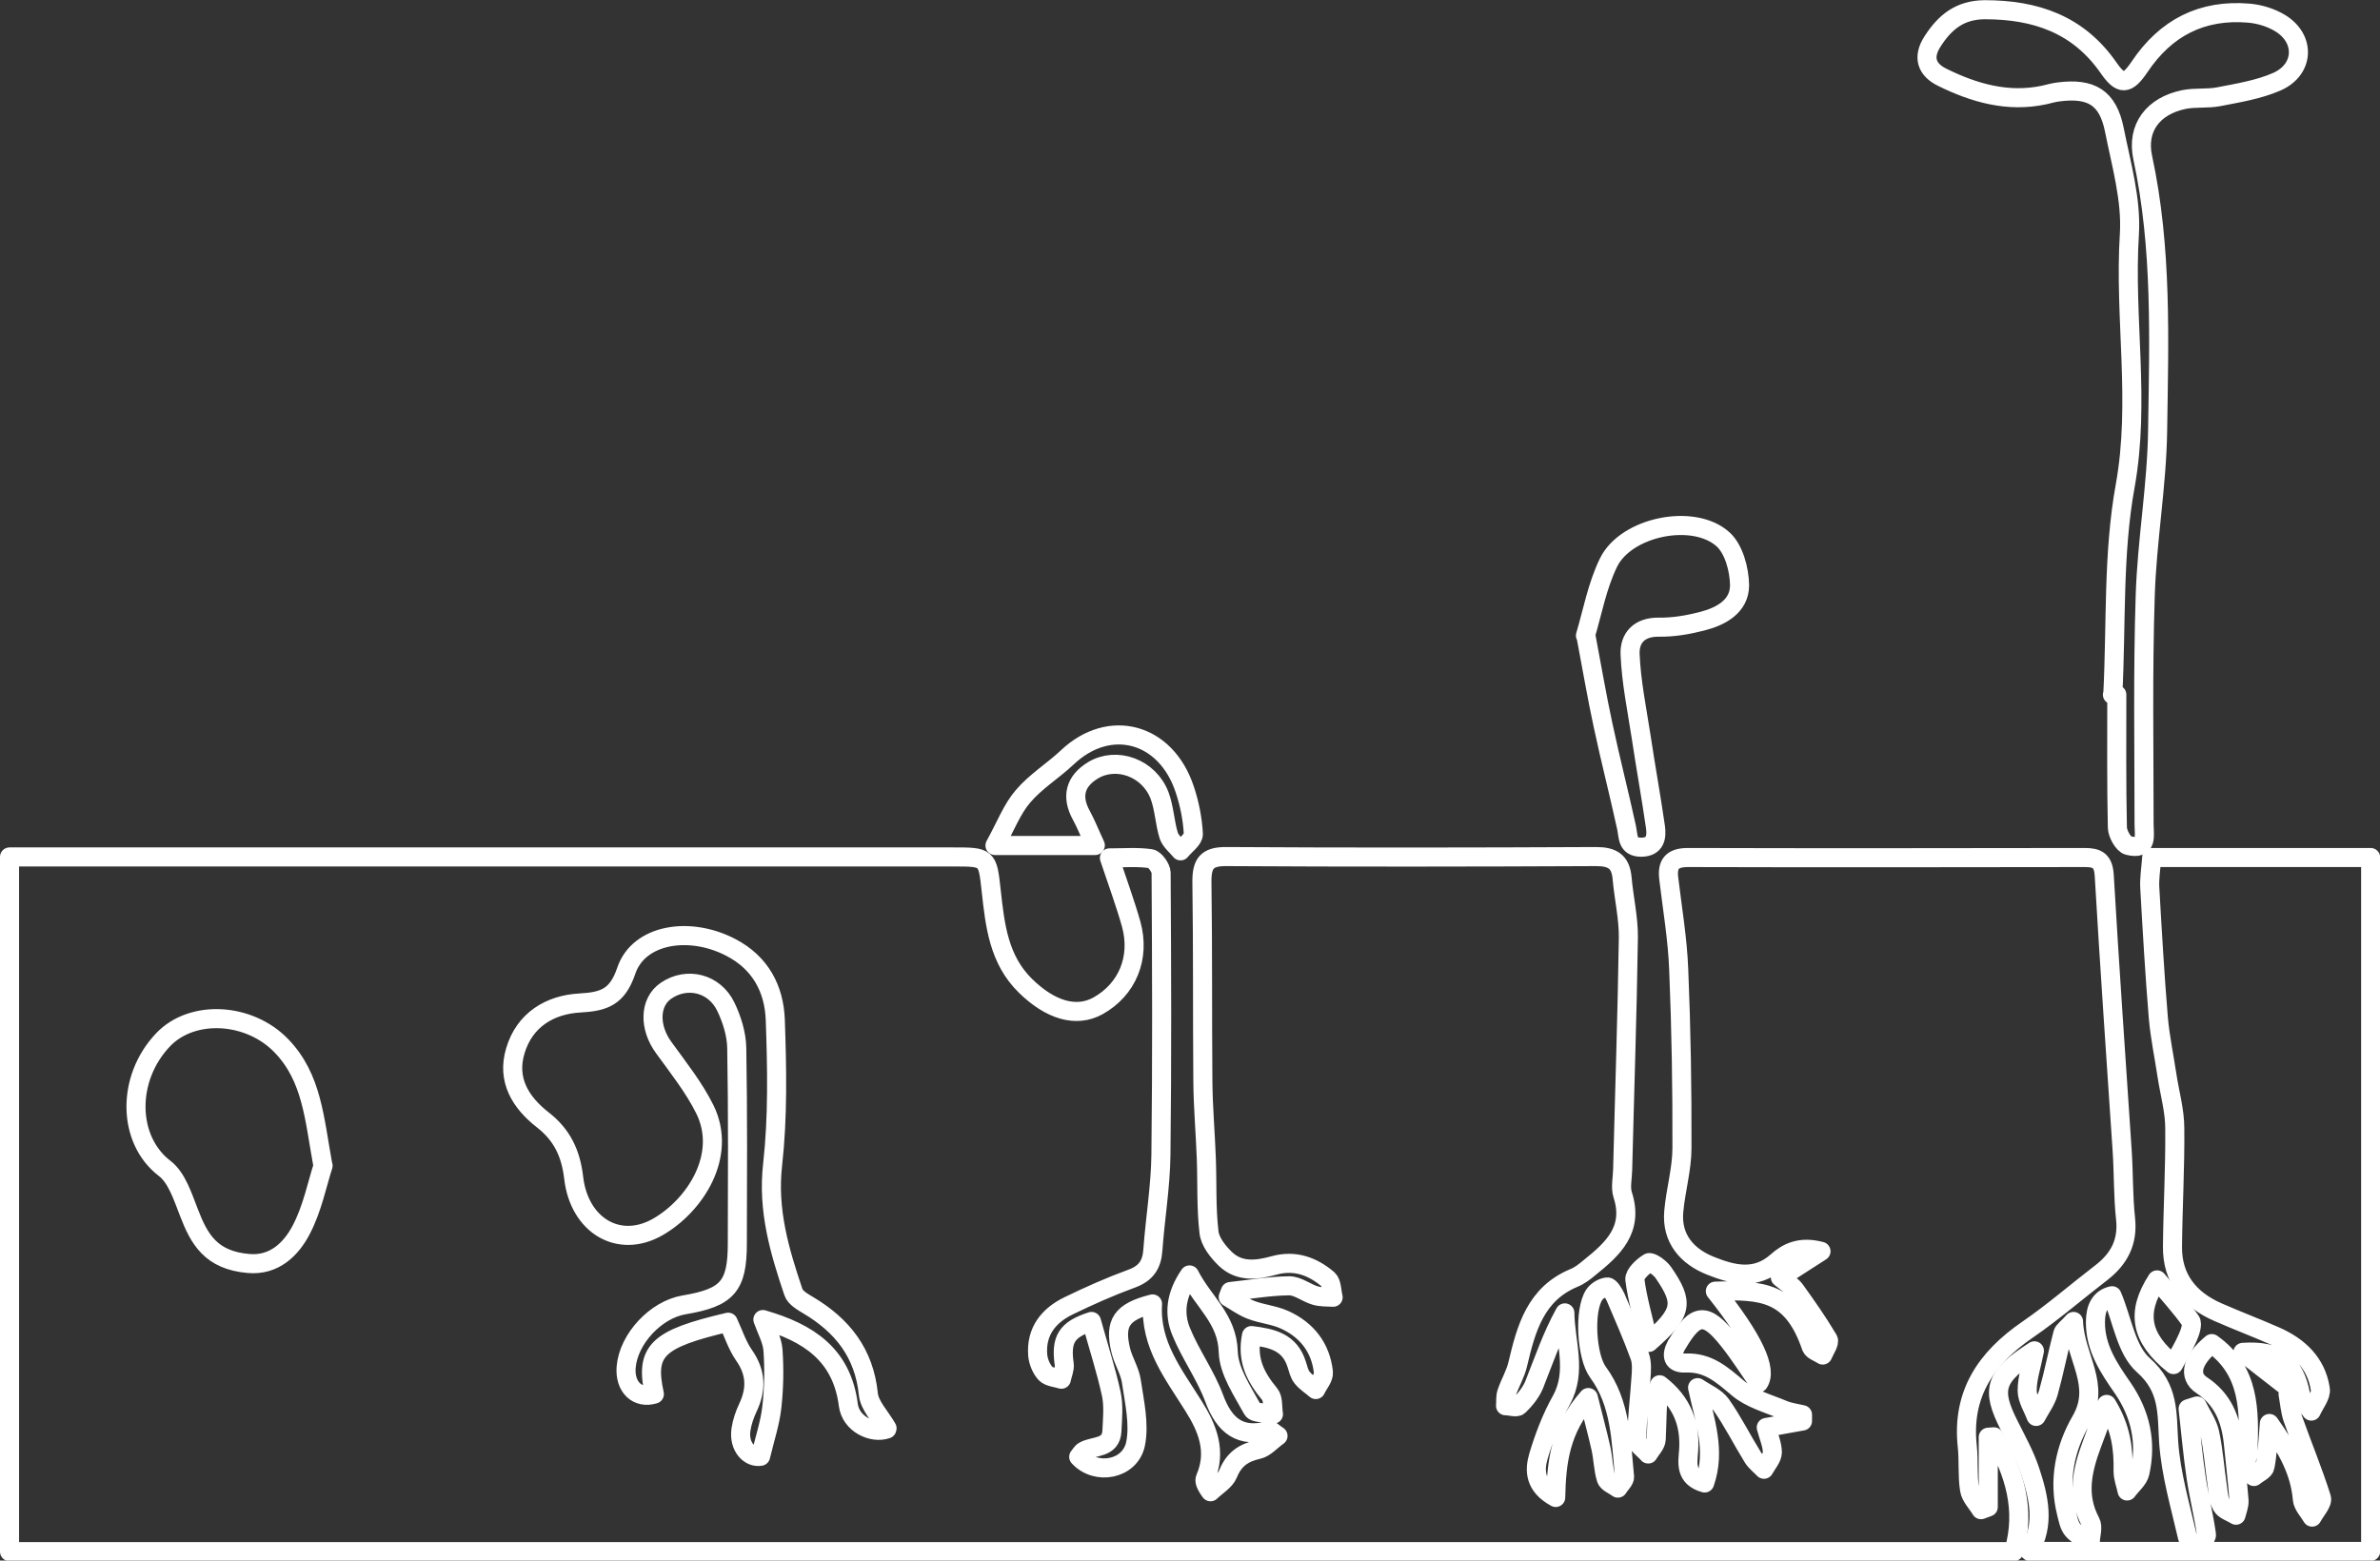 <?xml version="1.0" encoding="UTF-8"?><svg id="Calque_2" xmlns="http://www.w3.org/2000/svg" viewBox="0 0 124.79 81.84"><rect x="0" y="0" width="124.79" height="81.84" fill="#333333" stroke="none"/><defs><style>.cls-1{fill:none;stroke:#fff;stroke-linecap:round;stroke-linejoin:round;}</style></defs><g id="Calque_2-2"><g><path class="cls-1" d="M.5,44.94c16.49,0,32.97,0,49.46,0,1.81,0,1.82,0,2.01,1.76,.2,1.81,.39,3.62,1.8,5,1.31,1.28,2.66,1.68,3.8,1.05,1.54-.86,2.23-2.52,1.74-4.29-.31-1.1-.71-2.18-1.14-3.47,.75,0,1.47-.06,2.16,.04,.22,.03,.54,.48,.55,.73,.03,4.94,.05,9.88-.01,14.81-.02,1.65-.3,3.31-.42,4.96-.05,.78-.35,1.25-1.13,1.53-1.12,.41-2.22,.9-3.29,1.42-1.05,.51-1.72,1.34-1.62,2.59,.03,.34,.19,.72,.41,.96,.18,.19,.55,.21,.83,.3,.05-.26,.18-.53,.15-.78-.19-1.32,.13-1.83,1.43-2.25,.35,1.27,.76,2.53,1.04,3.81,.13,.62,.06,1.3,.03,1.94-.05,.92-.93,.75-1.46,1.04-.12,.06-.19,.21-.28,.31,.91,1,2.7,.67,2.98-.68,.21-1.04-.06-2.19-.22-3.28-.08-.56-.43-1.08-.56-1.64-.34-1.43,.05-2.01,1.67-2.42-.14,2.13,1.11,3.69,2.14,5.34,.74,1.17,1.24,2.39,.63,3.8-.06,.14,0,.34,.27,.71,.32-.31,.77-.57,.92-.94,.31-.77,.82-1.11,1.59-1.28,.35-.08,.64-.43,1.03-.71-.31-.21-.38-.3-.42-.29-1.56,.43-2.39-.23-2.93-1.69-.45-1.21-1.24-2.29-1.73-3.49-.38-.93-.29-1.91,.44-2.97,.72,1.42,1.98,2.29,2.03,4.03,.03,1.02,.74,2.05,1.27,3.02,.12,.22,.72,.17,1.1,.25-.06-.36,0-.81-.2-1.05-.73-.88-1.21-1.79-.95-3.07,1.06,.13,2,.33,2.37,1.51,.08,.24,.13,.51,.29,.7,.19,.24,.47,.41,.71,.62,.14-.3,.43-.62,.4-.91-.14-1.29-.87-2.22-2.04-2.75-.55-.25-1.19-.3-1.76-.52-.42-.16-.8-.44-1.19-.67l.11-.29c1.03-.11,2.06-.29,3.09-.3,.45,0,.89,.37,1.36,.51,.3,.09,.63,.07,.94,.09-.08-.32-.07-.76-.27-.94-.8-.68-1.73-1.03-2.82-.73-.9,.25-1.83,.37-2.57-.35-.39-.38-.8-.9-.85-1.4-.15-1.28-.09-2.59-.14-3.88-.05-1.34-.17-2.68-.18-4.01-.03-3.49,0-6.97-.05-10.46-.01-.97,.25-1.35,1.28-1.34,6.46,.04,12.93,.03,19.39,0,.85,0,1.28,.26,1.36,1.12,.09,1.04,.34,2.09,.33,3.13-.06,4.06-.2,8.12-.3,12.18-.01,.44-.12,.91,0,1.3,.6,1.84-.52,2.85-1.74,3.83-.25,.21-.52,.42-.82,.54-2.01,.84-2.5,2.65-2.94,4.52-.12,.52-.41,.99-.58,1.5-.07,.21-.04,.45-.06,.68,.24,0,.58,.12,.7,0,.32-.31,.63-.69,.8-1.1,.5-1.26,.93-2.54,1.61-3.77,.02,1.56,.65,3.08-.19,4.59-.51,.91-.89,1.91-1.19,2.91-.22,.75-.22,1.57,.9,2.18,.04-1.88,.24-3.57,1.71-5.24,.26,1.06,.48,1.85,.66,2.66,.12,.53,.12,1.09,.28,1.6,.06,.21,.4,.33,.61,.49,.12-.2,.36-.41,.35-.59-.19-1.9-.19-3.86-1.4-5.5-.59-.81-.74-3.22-.19-4.05,.14-.21,.44-.39,.69-.41,.12-.01,.33,.32,.43,.54,.44,1.03,.89,2.05,1.27,3.1,.12,.34,.09,.76,.06,1.14-.07,1.08-.21,2.16-.22,3.24,0,.24,.39,.49,.6,.74,.15-.26,.41-.5,.42-.77,.05-.95,.02-1.9,.18-2.86,1.19,.92,1.61,2.07,1.52,3.45-.05,.64-.2,1.41,.84,1.7,.6-1.72,0-3.27-.37-5,.42,.29,.95,.5,1.23,.89,.62,.88,1.1,1.85,1.67,2.77,.14,.23,.38,.41,.58,.62,.16-.29,.43-.59,.44-.88,0-.41-.19-.82-.32-1.31l1.9-.34v-.33c-.33-.08-.69-.12-1.02-.26-.81-.34-1.71-.58-2.36-1.13-.83-.7-1.56-1.37-2.74-1.32-.69,.03-.79-.38-.49-.94,.02-.03,.04-.06,.06-.09,.95-1.61,1.5-1.65,2.69-.14,.55,.69,1.02,1.44,1.56,2.21q.72-1.05-2.27-4.81c2.41-.07,4.03-.01,5.03,2.92,.06,.19,.39,.29,.6,.43,.11-.27,.38-.65,.29-.81-.53-.9-1.13-1.75-1.74-2.6-.16-.22-.42-.37-.77-.66l2.13-1.37c-1.1-.29-1.77,.06-2.31,.54-1.13,1.01-2.35,.67-3.48,.22-1.21-.48-2.06-1.41-1.93-2.85,.1-1.12,.43-2.22,.43-3.33,.01-3.12-.04-6.24-.17-9.35-.06-1.59-.33-3.17-.52-4.76-.1-.79,.18-1.12,1.01-1.12,6.94,.02,13.87,.01,20.81,0,.65,0,.96,.17,1.01,.92,.28,4.81,.62,9.63,.94,14.44,.08,1.19,.05,2.4,.18,3.59,.13,1.22-.34,2.1-1.27,2.82-1.29,.99-2.53,2.07-3.87,2.99-2.17,1.49-3.46,3.37-3.16,6.12,.08,.76,0,1.53,.12,2.28,.06,.37,.39,.69,.6,1.04l.38-.14v-3.66l.3-.02c1.07,1.86,1.68,3.82,1.04,6.02H.5V44.94Zm46.01,29.96c-.37-.64-.92-1.19-.98-1.79-.22-2.16-1.37-3.6-3.15-4.66-.3-.18-.69-.4-.78-.69-.73-2.16-1.36-4.3-1.09-6.68,.28-2.51,.23-5.07,.14-7.6-.06-1.61-.77-2.99-2.34-3.8-2.17-1.13-4.82-.69-5.47,1.22-.47,1.39-1.16,1.63-2.46,1.7-1.54,.09-2.88,.88-3.36,2.51-.46,1.53,.28,2.71,1.43,3.61,1.03,.8,1.48,1.77,1.63,3.05,.29,2.49,2.36,3.74,4.4,2.58,1.96-1.12,3.67-3.75,2.48-6.17-.57-1.15-1.39-2.18-2.15-3.23-.79-1.07-.77-2.4,.12-3,1.09-.74,2.53-.4,3.13,.85,.32,.67,.56,1.44,.57,2.17,.06,3.41,.04,6.82,.03,10.24,0,2.25-.52,2.84-2.79,3.22-1.49,.25-2.92,1.79-3.04,3.27-.08,1.04,.59,1.68,1.48,1.41-.5-2.28,.12-2.89,3.87-3.77,.27,.58,.47,1.21,.83,1.73,.64,.91,.66,1.79,.2,2.76-.17,.36-.3,.75-.36,1.14-.13,.92,.47,1.5,1.03,1.4,.23-.96,.5-1.76,.59-2.58,.11-.99,.13-1.99,.06-2.98-.04-.54-.34-1.07-.53-1.61,2.38,.69,4.14,1.83,4.48,4.48,.13,1,1.26,1.53,2.02,1.26Zm-29.58-13.78c-.45-2.45-.56-4.6-2.17-6.27-1.69-1.76-4.68-1.93-6.21-.32-1.94,2.04-1.87,5.25,.08,6.74,.64,.49,.95,1.48,1.27,2.3,.54,1.41,1.15,2.52,3.13,2.69,1.35,.12,2.23-.75,2.76-1.76,.59-1.12,.84-2.42,1.15-3.37Z"/><path class="cls-1" d="M106.41,81.34c.83-1.4,.49-2.82,.03-4.21-.27-.82-.7-1.59-1.09-2.37-.97-1.91-.78-2.57,1.32-3.92-.15,.78-.38,1.43-.38,2.08,0,.45,.3,.91,.47,1.36,.22-.41,.51-.8,.64-1.24,.29-1.03,.49-2.08,.76-3.11,.04-.15,.23-.26,.56-.63,.07,1.9,1.48,3.32,.39,5.2-.84,1.45-1.19,3.12-.76,4.84,.08,.31,.14,.68,.34,.9,.23,.27,.6,.41,.91,.61,.01-.35,.16-.77,.01-1.04-.75-1.4-.42-2.74,.08-4.09,.22-.6,.45-1.2,.77-2.07,.77,1.25,.88,2.36,.86,3.51,0,.34,.14,.69,.21,1.03,.23-.32,.59-.6,.67-.95,.36-1.6,.04-3.08-.9-4.45-.72-1.04-1.44-2.09-1.43-3.46,0-.75,.26-1.24,.87-1.38,.54,1.27,.74,2.84,1.64,3.64,1.38,1.22,1.23,2.54,1.33,4.05,.12,1.68,.61,3.33,.99,4.99,.04,.18,.35,.31,.54,.46,.16-.21,.48-.44,.45-.62-.14-1-.39-1.98-.54-2.98-.18-1.2-.28-2.4-.42-3.61l.47-.15c.23,.47,.55,.92,.66,1.41,.2,.92,.26,1.86,.4,2.79,.05,.35,.07,.75,.24,1.04,.13,.23,.49,.33,.74,.49,.06-.25,.17-.51,.16-.76-.08-1.01-.2-2.02-.3-3.03-.13-1.24-.55-2.3-1.66-3.03-.73-.48-.5-1.33,.53-2.18,2.02,1.43,1.97,3.55,1.9,5.67,0,.22-.13,.45-.08,.64,.06,.24,.25,.44,.39,.66,.2-.17,.54-.31,.58-.51,.13-.66,.15-1.34,.23-2.27,.95,1.34,1.61,2.53,1.73,3.98,.03,.32,.33,.62,.51,.93,.18-.34,.57-.75,.49-1.01-.44-1.4-1.01-2.76-1.5-4.15-.14-.41-.17-.86-.25-1.29l.29-.12-2.66-2.07c1.88-.13,2.71,.58,3.02,2.19,.06,.32,.37,.59,.57,.89,.17-.39,.53-.81,.47-1.16-.21-1.37-1.13-2.23-2.36-2.77-1-.44-2.01-.82-3.01-1.26-1.49-.65-2.4-1.76-2.38-3.44,.02-2.07,.14-4.14,.12-6.2,0-.93-.27-1.85-.41-2.78-.15-1-.36-1.99-.45-2.99-.19-2.28-.32-4.56-.45-6.84-.03-.5,.06-1,.1-1.59h11.48v36.39h-17.87Z"/><path class="cls-1" d="M110.78,36.43c.19-3.66,0-7.38,.65-10.95,.8-4.44-.06-8.81,.22-13.21,.11-1.8-.43-3.66-.79-5.47-.34-1.68-1.21-2.2-2.92-1.98-.25,.03-.5,.1-.75,.16-1.91,.41-3.68-.1-5.36-.93-.79-.39-1.05-1.03-.5-1.88,.65-1.01,1.43-1.65,2.73-1.66,2.67,0,4.91,.76,6.5,3.05,.64,.92,.98,.9,1.62-.05,1.38-2.06,3.28-3.03,5.74-2.82,.56,.05,1.15,.23,1.63,.52,1.35,.82,1.27,2.45-.18,3.08-.94,.41-2,.58-3.02,.78-.6,.12-1.24,.03-1.84,.15-1.6,.33-2.5,1.47-2.16,3.05,1.02,4.74,.85,9.53,.78,14.31-.04,2.89-.56,5.77-.65,8.66-.13,3.99-.06,7.98-.06,11.97,0,.61,.21,1.39-.83,1.13-.26-.07-.56-.61-.57-.94-.05-2.32-.03-4.65-.03-6.97h-.23Z"/><path class="cls-1" d="M83.13,33.33c.36-1.2,.61-2.6,1.21-3.83,.92-1.88,4.45-2.61,6-1.22,.57,.51,.86,1.59,.87,2.41,0,1.11-.98,1.64-1.97,1.89-.73,.19-1.5,.32-2.25,.31-1.05-.02-1.56,.58-1.52,1.43,.06,1.43,.35,2.84,.57,4.26,.24,1.6,.53,3.19,.76,4.79,.07,.51,.01,1.05-.74,1.06-.76,0-.67-.55-.78-1.05-.39-1.79-.85-3.57-1.23-5.36-.32-1.48-.57-2.96-.9-4.7Z"/><path class="cls-1" d="M57.42,44.34h-5.25c.57-1.04,.9-1.92,1.47-2.58,.66-.78,1.58-1.34,2.33-2.05,2.21-2.08,5.16-1.3,6.15,1.69,.25,.75,.41,1.55,.45,2.33,.02,.28-.43,.59-.67,.89-.21-.26-.52-.5-.62-.8-.21-.68-.23-1.43-.48-2.1-.55-1.45-2.25-2.06-3.48-1.33-.96,.58-1.16,1.39-.62,2.37,.25,.46,.44,.95,.73,1.57Z"/><path class="cls-1" d="M113.96,71.56c-1.72-1.39-1.98-2.71-.86-4.44,.61,.73,1.23,1.4,1.76,2.15,.12,.17-.03,.6-.15,.87-.21,.49-.49,.94-.75,1.42Z"/><path class="cls-1" d="M86.44,70.39c-.29-1.26-.59-2.27-.72-3.29-.03-.27,.41-.69,.73-.88,.11-.07,.59,.26,.76,.51,1.1,1.6,1.03,2.1-.76,3.67Z"/></g></g></svg>